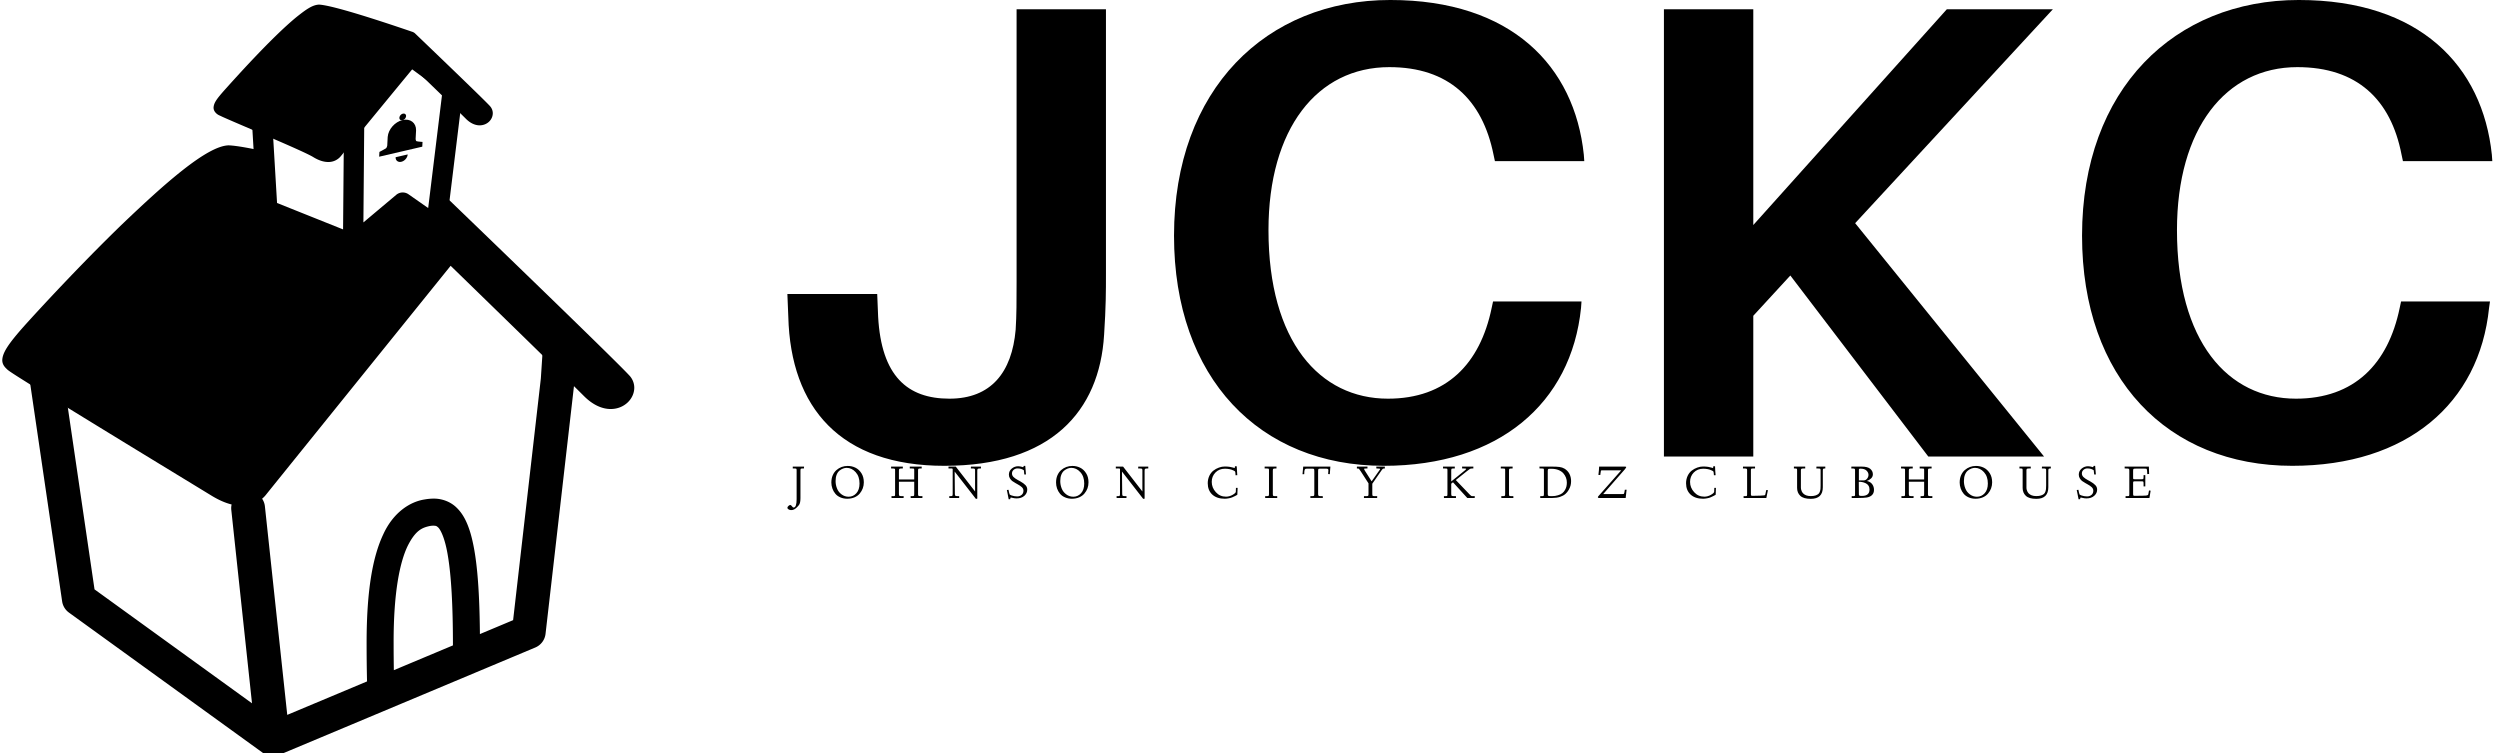 <svg data-v-423bf9ae="" xmlns="http://www.w3.org/2000/svg" viewBox="0 0 322 97" class="iconLeftSlogan"><!----><!----><!----><g data-v-423bf9ae="" id="4eb705ef-3bc3-4e84-ae0c-f512160a5ccd" fill="black" transform="matrix(5.964,0,0,5.964,97.18,-22.187)"><path d="M7.59 3.92L5.66 3.92L5.66 9.81C5.66 10.21 5.66 10.53 5.64 10.84C5.56 11.76 5.11 12.33 4.21 12.33C3.30 12.33 2.74 11.84 2.67 10.56L2.65 10.07L0.71 10.07L0.73 10.56C0.78 12.53 1.86 13.78 4.10 13.78C6.40 13.78 7.45 12.61 7.55 10.95C7.59 10.33 7.59 10.02 7.59 9.62ZM13.73 3.72C11.06 3.72 9.06 5.64 9.06 8.81C9.06 11.89 10.91 13.78 13.59 13.78C16.07 13.78 17.64 12.43 17.85 10.37L17.86 10.23L15.95 10.23L15.92 10.37C15.67 11.58 14.94 12.33 13.68 12.33C12.21 12.33 11.10 11.10 11.10 8.69C11.10 6.50 12.15 5.17 13.71 5.17C14.99 5.17 15.72 5.87 15.96 7.06L15.99 7.20L17.92 7.20L17.91 7.06C17.71 5.15 16.35 3.72 13.73 3.72ZM23.77 8.54L28.04 3.92L25.75 3.92L21.57 8.58L21.57 3.92L19.64 3.92L19.64 13.58L21.57 13.58L21.57 10.54L22.37 9.67L25.35 13.58L27.85 13.58ZM33.35 3.72C30.67 3.72 28.67 5.64 28.67 8.81C28.67 11.89 30.52 13.78 33.21 13.78C35.69 13.78 37.25 12.43 37.46 10.37L37.48 10.23L35.56 10.23L35.53 10.37C35.28 11.58 34.55 12.33 33.29 12.33C31.82 12.33 30.72 11.10 30.72 8.69C30.72 6.50 31.77 5.17 33.32 5.17C34.61 5.17 35.34 5.87 35.57 7.06L35.60 7.20L37.53 7.20L37.52 7.06C37.32 5.15 35.97 3.72 33.35 3.72Z"></path></g><!----><g data-v-423bf9ae="" id="8a757dc7-e1bf-4a90-bf0d-ac584e702fe0" transform="matrix(1.037,0,0,1.037,0.293,0.594)" stroke="none" fill="black"><path d="M29.772 62.251c-1.037 0-2.286-.347-3.771-1.254-2.594-1.586-15.195-9.244-21.579-13.22C2.266 46.428.915 45.59.634 45.332.446 45.14 0 44.799 0 44.157c.033-.89.675-1.939 2.732-4.25 1.727-1.92 6.853-7.493 12.124-12.597 5.333-5.099 10.543-9.736 13.233-9.829l.089.002c.925.043 2.478.325 4.43.748a.45.45 0 0 1 .355.413l.388 6.558 10.137 4.054 5.963-5.006a.446.446 0 0 1 .547-.025l3.54 2.476.292-2.377a.458.458 0 0 1 .198-.32.46.46 0 0 1 .374-.058l.989.285.188.107c.011.011 20.551 19.78 22.324 21.747l-.334.302-.335.299c-.832-.925-6.427-6.376-11.778-11.56a5767.11 5767.11 0 0 0-10.421-10.062l-.375-.106-.318 2.597a.447.447 0 0 1-.265.355.446.446 0 0 1-.439-.042l-3.873-2.708-5.904 4.959a.453.453 0 0 1-.457.072l-10.65-4.261a.456.456 0 0 1-.283-.393l-.384-6.499c-1.773-.379-3.196-.625-3.955-.658h-.041c-1.84-.093-7.421 4.495-12.607 9.577C10.238 33.034 5.118 38.6 3.404 40.506 1.359 42.751.87 43.827.903 44.155c0 .192.087.258.37.539.008.029 1.528 1.019 3.626 2.317a1417.18 1417.18 0 0 0 7.851 4.839c5.816 3.563 11.992 7.32 13.722 8.378 1.384.845 2.473 1.123 3.303 1.123 1.167-.004 1.875-.547 2.264-1.021.771-.967 23.265-28.84 23.265-28.84a.453.453 0 0 1 .324-.167.448.448 0 0 1 .341.126c0 .002 13.455 13.072 16.921 16.541 1.004 1.002 1.936 1.339 2.684 1.341 1.218-.002 2.021-.917 2.023-1.741a1.336 1.336 0 0 0-.359-.907l.335-.299.334-.302c.399.444.593.983.591 1.508-.008 1.385-1.249 2.637-2.924 2.639-1.031.002-2.193-.475-3.319-1.603-3.127-3.122-14.419-14.101-16.565-16.186-2.705 3.355-22.239 27.562-22.952 28.457-.513.641-1.492 1.354-2.953 1.354h-.013z"></path><path d="M60.19 12.957c-.268-.297-1.478-1.482-2.937-2.896a1.255 1.255 0 0 0-.498-.844L55.172 8.05c-2.215-2.134-4.317-4.146-4.317-4.146S41.327.607 39.352.522C37.378.437 29.48 9.315 27.934 11.03c-1.546 1.716-1.202 1.889-.944 2.147.106.106 1.883.866 4.043 1.789l.631 10.62c.029.487.333.911.788 1.094l10.653 4.26c.01.004.02.002.029.006.142.052.288.085.435.085h.003c.137 0 .27-.027.397-.07.04-.013.074-.036.113-.053.086-.039.168-.082.243-.139.018-.013.039-.018.056-.032l5.431-4.561 3.363 2.353a1.258 1.258 0 0 0 1.969-.879l1.813-14.82c.404.395.755.741 1.001.987 1.545 1.545 3.008 0 2.232-.86zm-26.57 3.119c2.367 1.02 4.615 2.013 5.279 2.42 1.545.946 2.403.428 2.747 0 .055-.069.338-.415.771-.942l-.089 10.366-8.2-3.281-.508-8.563zm19.279 9.191l-2.438-1.706a1.254 1.254 0 0 0-1.532.068l-4.076 3.424.107-12.595 5.533-6.727 4.175 3.075-1.769 14.461z"></path><path d="M40.478 19.548c-.538 0-1.154-.181-1.851-.608-1.241-.769-9.198-4.054-11.332-5.025-.342-.173-.433-.173-.674-.371-.049-.054-.379-.301-.379-.75.037-.596.379-1.059 1.304-2.114 1.158-1.282 5.843-6.554 9.029-9.161C37.67.655 38.482.043 39.321 0h.01c.017 0 .047-.001.092.005 2.293.163 11.555 3.401 11.6 3.406l.189.115c.013.012 8.543 8.172 9.363 9.081.232.256.35.581.348.891-.01.82-.719 1.494-1.628 1.498-.561 0-1.162-.264-1.706-.81-1.28-1.282-5.237-5.1-6.52-6.337a6327.444 6327.444 0 0 0-9.019 10.974 1.98 1.98 0 0 1-1.562.726l-.01-.001zm-13.096-6.745c.08.039.198.097.346.163.299.138.719.321 1.22.54 1.006.435 2.341 1.003 3.718 1.593 2.768 1.187 5.643 2.43 6.504 2.954.579.354 1.008.456 1.307.456.412-.004.633-.186.761-.336.352-.443 9.383-11.418 9.385-11.422a.528.528 0 0 1 .373-.188.52.52 0 0 1 .392.145c.002.002 5.384 5.186 6.939 6.741.402.402.736.505.969.505.382 0 .585-.291.585-.455a.28.28 0 0 0-.078-.194c-.682-.76-8.35-8.105-9.228-8.945-.491-.169-2.595-.889-4.89-1.618-2.602-.833-5.537-1.676-6.356-1.698l-.013-.001c-.005 0-.014 0-.033-.003-.24.016-1.114.494-2.048 1.289-1.019.831-2.226 1.976-3.419 3.176-2.391 2.401-4.726 5.021-5.497 5.876-.447.495-.723.851-.876 1.09a1.538 1.538 0 0 0-.149.278.447.447 0 0 1 .023.022l.065.032zm23.283-5.346l.362-.375-.362.375zM77.569 46.385c-1.731-1.922-22.301-21.723-22.301-21.723l-.99-.283-.381 3.114-.003.003-4.153-2.904-6.169 5.181-10.652-4.261-.406-6.841c-1.939-.422-3.495-.701-4.354-.738-4.424-.192-21.633 18.429-25.092 22.275C-.393 44.052.377 44.437.952 45.015c.116.116 1.075.734 2.546 1.657-.026.193-.036.39-.006.592v-.002l3.942 26.856c.083.562.385 1.061.846 1.396l24.097 17.432c.014.01.031.013.045.022.159.109.331.197.516.26.026.009.051.015.077.022a1.932 1.932 0 0 0 .817.081c.031-.003.059-.014.089-.019.074-.011.146-.027.22-.047.063-.017.126-.034.187-.057.03-.012.062-.016.092-.028l31.783-13.33a2.103 2.103 0 0 0 1.273-1.695l3.589-31.272.005-.059c.601.592 1.115 1.102 1.5 1.487 3.46 3.458 6.73 0 4.999-1.926zM11.458 72.631L8.062 49.502c6.689 4.123 15.986 9.774 18.174 11.112.902.551 1.697.876 2.396 1.044a2.091 2.091 0 0 0-.188 1.097l2.574 24.027-19.56-14.151zm37.149 6.564c-.006-6.268.787-9.961 1.737-11.941.987-1.976 1.82-2.283 2.713-2.485a2.71 2.71 0 0 1 .5-.052c.334.021.359.033.547.188.285.225.889 1.291 1.258 3.66.388 2.348.612 5.903.612 11.023l-7.34 3.078a217.376 217.376 0 0 1-.027-3.471zm18.285-32.751l-3.444 30.009-4.124 1.729c-.054-6.141-.427-9.969-1.166-12.517-.406-1.367-.929-2.423-1.749-3.204-.814-.793-1.93-1.121-2.851-1.103-.37 0-.735.039-1.095.103-1.816.275-3.902 1.607-5.152 4.353-1.287 2.739-2.052 6.844-2.06 13.38 0 1.806.019 3.421.054 4.868l-9.91 4.156-2.776-25.908a2.081 2.081 0 0 0-.637-1.282c.159-.136.297-.276.407-.414.742-.93 21.796-27.022 23.188-28.747l3.978 3.702a4965.34 4965.34 0 0 1 7.566 7.379l-.229 3.496z"></path><g><path d="M49.323 14.046c-.01.227.167.366.395.314a.59.59 0 0 0 .436-.503c.011-.227-.164-.366-.395-.312a.59.59 0 0 0-.436.501zM48.858 18.956c-.022.406.297.659.709.564.413-.098.765-.504.785-.911l-1.494.347z"></path><path d="M52.166 17.646c0-.004.016-.256.031-.591 0-.008-.514-.026-.751-.091-.072-.021-.107-.231-.107-.262l.057-1.087c.021-.929-.719-1.5-1.677-1.278-.956.222-1.773 1.154-1.848 2.096-.002.009-.024.485-.057 1.086-.002.032-.07.271-.157.332-.266.177-.802.431-.814.447-.017.335-.029.587-.031.593l5.354-1.245z"></path></g></g><!----><g data-v-423bf9ae="" id="1fd780a7-a267-4292-af3a-ec94c8e915aa" fill="black" transform="matrix(0.433,0,0,0.433,101.878,58.765)"><path d="M-1.07 15.35L-1.07 15.35L-1.07 15.35Q-1.07 15.07-0.75 14.78L-0.75 14.78L-0.75 14.78Q-0.43 14.49-0.20 14.49L-0.20 14.49L-0.20 14.49Q0.01 14.49 0.29 14.88L0.29 14.88L0.29 14.88Q0.56 15.25 0.77 15.26L0.77 15.26L0.77 15.26Q1.68 15.26 1.68 12.75L1.68 12.75L1.68 4.14L1.68 4.14Q1.68 3.81 1.58 3.72L1.58 3.72L1.58 3.72Q1.48 3.64 1.05 3.64L1.05 3.64L0.53 3.64L0.53 3.08L3.89 3.08L3.86 3.64L3.42 3.64L3.42 3.64Q3.03 3.64 2.93 3.73L2.93 3.73L2.93 3.73Q2.82 3.84 2.82 4.28L2.82 4.28L2.82 12.44L2.82 12.44Q2.82 13.80 2.45 14.39L2.45 14.39L2.45 14.39Q2.28 14.67 1.79 15.16L1.79 15.16L1.79 15.16Q1.33 15.62 0.96 15.80L0.96 15.80L0.96 15.80Q0.53 16.03 0.03 16.02L0.03 16.02L0.03 16.02Q-0.36 16.02-0.72 15.80L-0.72 15.80L-0.72 15.80Q-1.07 15.59-1.07 15.35ZM12.01 7.83L12.01 7.83L12.01 7.83Q12.01 6.62 12.41 5.68L12.41 5.68L12.41 5.68Q12.83 4.72 13.52 4.12L13.52 4.12L13.52 4.12Q14.21 3.51 15.07 3.19L15.07 3.19L15.07 3.19Q15.91 2.88 16.86 2.88L16.86 2.88L16.86 2.88Q18.12 2.88 19.17 3.40L19.17 3.40L19.17 3.40Q20.25 3.93 20.97 5.07L20.97 5.07L20.97 5.07Q21.66 6.17 21.67 7.75L21.67 7.75L21.67 7.75Q21.67 8.70 21.36 9.54L21.36 9.54L21.36 9.54Q21.05 10.38 20.45 11.10L20.45 11.10L20.45 11.10Q19.84 11.81 18.91 12.22L18.91 12.22L18.91 12.22Q17.94 12.63 16.75 12.64L16.75 12.64L16.75 12.64Q15.62 12.64 14.68 12.23L14.68 12.23L14.68 12.23Q13.75 11.83 13.19 11.14L13.19 11.14L13.19 11.14Q12.61 10.45 12.32 9.60L12.32 9.60L12.32 9.60Q12.01 8.72 12.01 7.83ZM13.27 7.38L13.27 7.38L13.27 7.38Q13.27 8.52 13.70 9.60L13.70 9.60L13.70 9.60Q14.10 10.64 15.03 11.33L15.03 11.33L15.03 11.33Q15.94 12.03 17.13 12.04L17.13 12.04L17.13 12.04Q18.50 12.04 19.44 11.01L19.44 11.01L19.44 11.01Q20.39 9.97 20.39 8.10L20.39 8.10L20.39 8.10Q20.39 5.99 19.23 4.72L19.23 4.72L19.23 4.72Q18.08 3.46 16.57 3.45L16.57 3.45L16.57 3.45Q16.05 3.45 15.51 3.65L15.51 3.65L15.51 3.65Q14.96 3.85 14.46 4.25L14.46 4.25L14.46 4.25Q13.91 4.68 13.59 5.48L13.59 5.48L13.59 5.48Q13.27 6.27 13.27 7.38ZM30.15 3.64L29.78 3.64L29.78 3.08L33.27 3.08L33.27 3.64L32.91 3.64L32.91 3.64Q32.40 3.64 32.25 3.75L32.25 3.75L32.25 3.75Q32.12 3.84 32.11 4.25L32.11 4.25L32.11 6.91L36.66 6.91L36.66 4.14L36.66 4.14Q36.66 3.77 36.57 3.71L36.57 3.71L36.57 3.71Q36.46 3.64 35.93 3.64L35.93 3.64L35.34 3.64L35.33 3.08L38.88 3.08L38.88 3.64L38.49 3.64L38.49 3.64Q38.01 3.64 37.91 3.74L37.91 3.74L37.91 3.74Q37.80 3.83 37.80 4.22L37.80 4.22L37.80 11.29L37.80 11.29Q37.80 11.67 37.93 11.77L37.93 11.77L37.93 11.77Q38.09 11.87 38.64 11.87L38.64 11.87L39.11 11.87L39.09 12.41L35.61 12.41L35.59 11.87L36.00 11.87L36.00 11.87Q36.47 11.87 36.57 11.77L36.57 11.77L36.57 11.77Q36.66 11.67 36.66 11.25L36.66 11.25L36.66 7.58L32.11 7.58L32.11 11.25L32.11 11.25Q32.11 11.67 32.26 11.77L32.26 11.77L32.26 11.77Q32.42 11.87 33.12 11.87L33.12 11.87L33.52 11.87L33.50 12.41L29.91 12.41L29.90 11.87L30.26 11.87L30.26 11.87Q30.81 11.87 30.88 11.80L30.88 11.80L30.88 11.80Q30.97 11.70 30.97 11.25L30.97 11.25L30.97 4.09L30.97 4.09Q30.97 3.76 30.84 3.71L30.84 3.71L30.84 3.71Q30.67 3.64 30.15 3.64L30.15 3.64ZM46.86 3.64L46.85 3.08L49.02 3.08L54.76 10.48L54.76 4.14L54.76 4.14Q54.76 3.81 54.60 3.72L54.60 3.72L54.60 3.72Q54.45 3.64 53.99 3.64L53.99 3.64L53.50 3.64L53.53 3.08L56.51 3.08L56.51 3.64L56.18 3.64L56.18 3.64Q55.72 3.64 55.57 3.75L55.57 3.75L55.57 3.75Q55.42 3.86 55.42 4.25L55.42 4.25L55.42 12.32L55.42 12.47L55.42 12.47Q55.42 12.52 55.41 12.57L55.41 12.57L55.41 12.57Q55.39 12.61 55.36 12.64L55.36 12.64L55.36 12.64Q55.34 12.65 55.29 12.65L55.29 12.65L55.10 12.65L55.04 12.65L55.01 12.65L54.98 12.64L54.98 12.64Q54.95 12.64 54.94 12.63L54.94 12.63L54.94 12.63Q54.93 12.61 54.93 12.60L54.93 12.60L54.93 12.60Q54.93 12.58 54.91 12.57L54.91 12.57L54.91 12.57Q54.89 12.54 54.86 12.50L54.86 12.50L54.86 12.50Q54.84 12.48 54.82 12.45L54.82 12.45L54.82 12.45Q54.80 12.41 54.79 12.40L54.79 12.40L48.69 4.56L48.75 11.22L48.75 11.22Q48.75 11.67 48.92 11.77L48.92 11.77L48.92 11.77Q49.08 11.87 49.79 11.87L49.79 11.87L50.03 11.87L50.03 12.41L47.09 12.41L47.09 11.87L47.51 11.87L47.51 11.87Q47.89 11.87 48.00 11.76L48.00 11.76L48.00 11.76Q48.09 11.66 48.10 11.25L48.10 11.25L48.10 3.80L47.95 3.64L46.86 3.64ZM64.22 10.04L64.22 10.04L64.71 9.98L64.89 10.85L64.89 10.85Q65.00 11.33 65.07 11.41L65.07 11.41L65.07 11.41Q65.14 11.49 65.55 11.64L65.55 11.64L65.55 11.64Q66.39 11.95 67.29 11.95L67.29 11.95L67.29 11.95Q68.07 11.95 68.61 11.49L68.61 11.49L68.61 11.49Q69.15 11.04 69.15 10.26L69.15 10.26L69.15 10.26Q69.15 9.65 68.69 9.21L68.69 9.21L68.69 9.21Q68.21 8.76 67.35 8.30L67.35 8.30L66.78 7.98L66.78 7.98Q66.04 7.55 65.80 7.36L65.80 7.36L65.80 7.36Q65.44 7.08 65.13 6.59L65.13 6.59L65.13 6.59Q64.82 6.10 64.82 5.46L64.82 5.46L64.82 5.46Q64.82 4.39 65.66 3.68L65.66 3.68L65.66 3.68Q66.50 2.97 67.61 2.97L67.61 2.97L67.61 2.97Q67.89 2.97 68.24 3.04L68.24 3.04L68.24 3.04Q68.43 3.08 68.77 3.17L68.77 3.17L69.01 3.25L69.01 3.25Q69.10 3.25 69.15 3.16L69.15 3.16L69.15 3.16Q69.20 3.05 69.20 2.98L69.20 2.98L69.21 2.88L69.69 2.85L69.90 5.41L69.40 5.43L69.28 4.18L69.28 4.18Q68.53 3.62 67.37 3.62L67.37 3.62L67.37 3.62Q66.73 3.62 66.22 4.05L66.22 4.05L66.22 4.05Q65.74 4.47 65.74 5.12L65.74 5.12L65.74 5.12Q65.74 5.72 66.19 6.17L66.19 6.17L66.19 6.17Q66.62 6.60 67.49 7.08L67.49 7.08L68.26 7.50L68.26 7.50Q69.21 8.03 69.75 8.59L69.75 8.59L69.75 8.59Q70.28 9.15 70.28 9.92L70.28 9.92L70.28 9.92Q70.28 10.99 69.43 11.76L69.43 11.76L69.43 11.76Q68.56 12.54 67.10 12.54L67.10 12.54L67.10 12.54Q66.54 12.54 66.04 12.41L66.04 12.41L66.04 12.41Q65.54 12.29 65.48 12.29L65.48 12.29L65.48 12.29Q65.23 12.29 65.23 12.58L65.23 12.58L65.24 12.76L64.76 12.80L64.76 12.80Q64.70 12.41 64.22 10.04ZM78.85 7.83L78.85 7.83L78.85 7.83Q78.85 6.62 79.25 5.68L79.25 5.68L79.25 5.68Q79.67 4.72 80.36 4.12L80.36 4.12L80.36 4.12Q81.05 3.51 81.91 3.19L81.91 3.19L81.91 3.19Q82.75 2.88 83.70 2.88L83.70 2.88L83.70 2.88Q84.96 2.88 86.01 3.40L86.01 3.40L86.01 3.40Q87.09 3.93 87.80 5.07L87.80 5.07L87.80 5.07Q88.50 6.17 88.50 7.75L88.50 7.75L88.50 7.75Q88.50 8.70 88.20 9.54L88.20 9.54L88.20 9.54Q87.89 10.38 87.28 11.10L87.28 11.10L87.28 11.10Q86.68 11.81 85.74 12.22L85.74 12.22L85.74 12.22Q84.78 12.63 83.59 12.64L83.59 12.64L83.59 12.64Q82.46 12.64 81.52 12.23L81.52 12.23L81.52 12.23Q80.58 11.83 80.02 11.14L80.02 11.14L80.02 11.14Q79.45 10.45 79.15 9.60L79.15 9.60L79.15 9.60Q78.85 8.72 78.85 7.83ZM80.10 7.38L80.10 7.38L80.10 7.38Q80.10 8.52 80.53 9.60L80.53 9.60L80.53 9.60Q80.94 10.64 81.87 11.33L81.87 11.33L81.87 11.33Q82.78 12.03 83.97 12.04L83.97 12.04L83.97 12.04Q85.34 12.04 86.28 11.01L86.28 11.01L86.28 11.01Q87.23 9.97 87.23 8.10L87.23 8.10L87.23 8.10Q87.23 5.99 86.06 4.72L86.06 4.72L86.06 4.72Q84.92 3.46 83.41 3.45L83.41 3.45L83.41 3.45Q82.89 3.45 82.34 3.65L82.34 3.65L82.34 3.65Q81.80 3.85 81.29 4.25L81.29 4.25L81.29 4.25Q80.75 4.68 80.42 5.48L80.42 5.48L80.42 5.48Q80.10 6.27 80.10 7.38ZM96.63 3.64L96.62 3.08L98.79 3.08L104.53 10.48L104.53 4.14L104.53 4.14Q104.53 3.81 104.37 3.72L104.37 3.72L104.37 3.72Q104.22 3.64 103.76 3.64L103.76 3.64L103.27 3.64L103.30 3.08L106.28 3.08L106.28 3.64L105.96 3.64L105.96 3.64Q105.49 3.64 105.34 3.75L105.34 3.75L105.34 3.75Q105.19 3.86 105.19 4.25L105.19 4.25L105.19 12.32L105.19 12.47L105.19 12.47Q105.19 12.52 105.18 12.57L105.18 12.57L105.18 12.57Q105.16 12.61 105.13 12.64L105.13 12.64L105.13 12.64Q105.12 12.65 105.06 12.65L105.06 12.65L104.87 12.65L104.81 12.65L104.78 12.65L104.75 12.64L104.75 12.64Q104.73 12.64 104.71 12.63L104.71 12.63L104.71 12.63Q104.70 12.61 104.70 12.60L104.70 12.60L104.70 12.60Q104.70 12.58 104.69 12.57L104.69 12.57L104.69 12.57Q104.66 12.54 104.63 12.50L104.63 12.50L104.63 12.50Q104.62 12.48 104.60 12.45L104.60 12.45L104.60 12.45Q104.58 12.41 104.56 12.40L104.56 12.40L98.46 4.56L98.53 11.22L98.53 11.22Q98.53 11.67 98.69 11.77L98.69 11.77L98.69 11.77Q98.85 11.87 99.56 11.87L99.56 11.87L99.80 11.87L99.80 12.41L96.86 12.41L96.86 11.87L97.28 11.87L97.28 11.87Q97.66 11.87 97.77 11.76L97.77 11.76L97.77 11.76Q97.86 11.66 97.87 11.25L97.87 11.25L97.87 3.80L97.73 3.64L96.63 3.64ZM123.97 8.02L123.97 8.02L123.97 8.02Q123.97 6.86 124.44 5.83L124.44 5.83L124.44 5.83Q124.91 4.85 125.66 4.27L125.66 4.27L125.66 4.27Q126.40 3.69 127.30 3.37L127.30 3.37L127.30 3.37Q128.19 3.05 129.04 3.05L129.04 3.05L129.04 3.05Q129.90 3.05 130.57 3.16L130.57 3.16L130.57 3.16Q131.20 3.26 131.50 3.37L131.50 3.37L131.50 3.37Q131.80 3.48 131.84 3.48L131.84 3.48L131.84 3.48Q132.01 3.48 132.03 3.41L132.03 3.41L132.03 3.41Q132.06 3.33 132.06 3.09L132.06 3.09L132.06 2.97L132.59 2.97L132.59 2.97Q132.63 4.30 132.76 5.64L132.76 5.64L132.25 5.65L132.25 5.65Q132.23 5.40 132.21 5.26L132.21 5.26L132.21 5.26Q132.21 5.20 132.21 5.13L132.21 5.13L132.21 5.13Q132.20 5.07 132.19 5.02L132.19 5.02L132.19 5.02Q132.19 4.98 132.19 4.95L132.19 4.95L132.19 4.95Q132.16 4.84 132.16 4.74L132.16 4.74L132.16 4.74Q132.16 4.68 132.12 4.59L132.12 4.59L132.12 4.59Q132.12 4.57 132.09 4.55L132.09 4.55L132.09 4.55Q132.06 4.52 132.06 4.50L132.06 4.50L132.06 4.50Q132.03 4.44 131.96 4.41L131.96 4.41L131.96 4.41Q131.92 4.38 131.89 4.37L131.89 4.37L131.89 4.37Q131.87 4.36 131.84 4.35L131.84 4.35L131.84 4.35Q131.82 4.35 131.80 4.33L131.80 4.33L131.80 4.33Q131.78 4.31 131.74 4.29L131.74 4.29L131.74 4.29Q131.69 4.27 131.65 4.25L131.65 4.25L131.65 4.25Q131.43 4.16 131.40 4.14L131.40 4.14L131.40 4.14Q131.05 3.96 130.41 3.83L130.41 3.83L130.41 3.83Q129.74 3.71 129.08 3.71L129.08 3.71L129.08 3.71Q127.35 3.71 126.26 4.84L126.26 4.84L126.26 4.84Q125.15 5.99 125.16 7.62L125.16 7.62L125.16 7.62Q125.16 9.35 126.38 10.69L126.38 10.69L126.38 10.69Q127.58 12.02 129.40 12.02L129.40 12.02L129.40 12.02Q130.40 12.02 131.35 11.49L131.35 11.49L131.35 11.49Q132.30 10.94 132.32 10.58L132.32 10.58L132.36 9.41L132.86 9.41L132.77 11.45L132.77 11.45Q132.71 11.49 132.58 11.57L132.58 11.57L132.58 11.57Q132.52 11.60 132.06 11.85L132.06 11.85L132.06 11.85Q131.68 12.05 131.24 12.23L131.24 12.23L131.24 12.23Q130.87 12.39 130.22 12.51L130.22 12.51L130.22 12.51Q129.62 12.63 129.05 12.64L129.05 12.64L129.05 12.64Q126.67 12.64 125.31 11.39L125.31 11.39L125.31 11.39Q123.97 10.14 123.97 8.02ZM141.48 3.64L140.89 3.64L140.90 3.08L144.42 3.08L144.42 3.64L144.18 3.64L144.18 3.64Q143.64 3.64 143.47 3.73L143.47 3.73L143.47 3.73Q143.33 3.81 143.33 4.28L143.33 4.28L143.33 11.22L143.33 11.22Q143.33 11.68 143.44 11.77L143.44 11.77L143.44 11.77Q143.55 11.87 144.08 11.87L144.08 11.87L144.63 11.87L144.64 12.41L141.06 12.41L141.05 11.87L141.41 11.87L141.41 11.87Q141.97 11.87 142.08 11.77L142.08 11.77L142.08 11.77Q142.19 11.67 142.19 11.25L142.19 11.25L142.19 4.14L142.19 4.14Q142.19 3.77 142.09 3.71L142.09 3.71L142.09 3.71Q141.98 3.64 141.48 3.64L141.48 3.64ZM152.66 5.35L152.16 5.33L152.16 5.33Q152.28 4.17 152.37 3.08L152.37 3.08L160.45 3.08L160.45 3.08Q160.36 4.13 160.34 4.53L160.34 4.53L160.34 4.53Q160.30 5.26 160.28 5.32L160.28 5.32L159.78 5.30L159.78 5.30Q159.86 4.34 159.86 4.16L159.86 4.16L159.86 4.16Q159.86 3.88 159.71 3.79L159.71 3.79L159.71 3.79Q159.54 3.69 159.14 3.69L159.14 3.69L157.53 3.69L157.53 3.69Q157.03 3.69 156.91 3.79L156.91 3.79L156.91 3.79Q156.81 3.87 156.80 4.36L156.80 4.36L156.80 11.22L156.80 11.22Q156.80 11.66 156.95 11.76L156.95 11.76L156.95 11.76Q157.10 11.87 157.62 11.87L157.62 11.87L158.18 11.87L158.19 12.41L154.50 12.40L154.50 11.87L154.72 11.87L154.72 11.87Q155.39 11.87 155.53 11.79L155.53 11.79L155.53 11.79Q155.67 11.70 155.67 11.28L155.67 11.28L155.67 4.48L155.67 4.48Q155.67 3.92 155.58 3.80L155.58 3.80L155.58 3.80Q155.48 3.69 155.05 3.69L155.05 3.69L153.58 3.69L153.58 3.69Q153.40 3.69 153.33 3.71L153.33 3.71L153.33 3.71Q153.26 3.72 153.15 3.72L153.15 3.72L153.15 3.72Q153.13 3.72 153.01 3.79L153.01 3.79L153.01 3.79Q152.93 3.84 152.90 3.86L152.90 3.86L152.90 3.86Q152.87 3.88 152.83 3.99L152.83 3.99L152.83 3.99Q152.80 4.05 152.78 4.14L152.78 4.14L152.78 4.14Q152.75 4.21 152.73 4.36L152.73 4.36L152.73 4.36Q152.70 4.59 152.70 4.61L152.70 4.61L152.70 4.61Q152.70 4.80 152.69 4.95L152.69 4.95L152.69 4.95Q152.69 5.02 152.68 5.15L152.68 5.15L152.68 5.15Q152.67 5.29 152.66 5.35L152.66 5.35ZM168.33 3.64L168.33 3.64L168.34 3.08L171.48 3.08L171.48 3.64L171.20 3.64L171.20 3.64Q170.75 3.64 170.64 3.66L170.64 3.66L170.64 3.66Q170.47 3.71 170.47 3.82L170.47 3.82L170.47 3.82Q170.47 3.89 170.72 4.31L170.72 4.31L172.72 7.46L175.17 3.99L175.17 3.99Q175.25 3.83 175.26 3.82L175.26 3.82L175.26 3.82Q175.26 3.64 174.34 3.64L174.34 3.64L174.13 3.64L174.11 3.08L176.65 3.08L176.65 3.64L176.59 3.64L176.59 3.64Q176.24 3.64 176.09 3.72L176.09 3.72L176.09 3.72Q175.94 3.80 175.65 4.22L175.65 4.22L172.92 8.17L172.92 11.22L172.92 11.22Q172.92 11.66 173.03 11.77L173.03 11.77L173.03 11.77Q173.13 11.87 173.74 11.87L173.74 11.87L174.38 11.87L174.36 12.41L170.43 12.41L170.44 11.87L171.00 11.87L171.00 11.87Q171.53 11.87 171.66 11.79L171.66 11.79L171.66 11.79Q171.79 11.70 171.79 11.25L171.79 11.25L171.79 8.06L169.49 4.49L169.49 4.49Q169.07 3.84 168.94 3.73L168.94 3.73L168.94 3.73Q168.83 3.64 168.33 3.64ZM194.55 3.64L193.96 3.64L193.96 3.08L197.46 3.08L197.46 3.64L197.02 3.64L197.02 3.64Q196.62 3.64 196.51 3.73L196.51 3.73L196.51 3.73Q196.40 3.84 196.40 4.28L196.40 4.28L196.40 7.50L200.49 4.18L200.49 4.18Q200.84 3.89 200.84 3.77L200.84 3.77L200.84 3.77Q200.84 3.64 200.20 3.64L200.20 3.64L199.65 3.64L199.62 3.08L202.98 3.08L202.98 3.64L202.62 3.64L202.62 3.64Q202.19 3.64 201.97 3.76L201.97 3.76L201.97 3.76Q201.80 3.86 200.92 4.55L200.92 4.55L197.76 7.08L201.99 11.49L201.99 11.49Q202.35 11.87 202.59 11.87L202.59 11.87L203.40 11.87L203.38 12.41L201.17 12.41L196.92 7.74L196.40 8.16L196.40 11.22L196.40 11.22Q196.40 11.70 196.57 11.79L196.57 11.79L196.57 11.79Q196.74 11.87 197.50 11.87L197.50 11.87L197.81 11.87L197.81 12.41L194.23 12.41L194.22 11.87L194.59 11.87L194.59 11.87Q195.10 11.87 195.18 11.79L195.18 11.79L195.18 11.79Q195.27 11.70 195.27 11.25L195.27 11.25L195.27 4.14L195.27 4.14Q195.27 3.77 195.17 3.71L195.17 3.71L195.17 3.71Q195.06 3.64 194.55 3.64L194.55 3.64ZM211.72 3.64L211.13 3.64L211.15 3.08L214.66 3.08L214.66 3.64L214.43 3.64L214.43 3.64Q213.88 3.64 213.71 3.73L213.71 3.73L213.71 3.73Q213.58 3.81 213.58 4.28L213.58 4.28L213.58 11.22L213.58 11.22Q213.58 11.68 213.68 11.77L213.68 11.77L213.68 11.77Q213.79 11.87 214.33 11.87L214.33 11.87L214.87 11.87L214.89 12.41L211.31 12.41L211.29 11.87L211.65 11.87L211.65 11.87Q212.21 11.87 212.33 11.77L212.33 11.77L212.33 11.77Q212.44 11.67 212.44 11.25L212.44 11.25L212.44 4.14L212.44 4.14Q212.44 3.77 212.34 3.71L212.34 3.71L212.34 3.71Q212.23 3.64 211.72 3.64L211.72 3.64ZM222.67 3.64L222.63 3.08L226.41 3.08L226.41 3.08Q227.73 3.08 228.59 3.19L228.59 3.19L228.59 3.19Q229.41 3.29 230.10 3.69L230.10 3.69L230.10 3.69Q231.05 4.27 231.56 5.24L231.56 5.24L231.56 5.24Q232.05 6.21 232.05 7.39L232.05 7.39L232.05 7.39Q232.05 8.05 231.91 8.65L231.91 8.65L231.91 8.65Q231.75 9.29 231.36 9.98L231.36 9.98L231.36 9.98Q230.93 10.73 230.37 11.21L230.37 11.21L230.37 11.21Q229.74 11.76 228.77 12.08L228.77 12.08L228.77 12.08Q227.77 12.41 226.50 12.41L226.50 12.41L222.88 12.41L222.87 11.87L223.24 11.87L223.24 11.87Q223.76 11.87 223.86 11.79L223.86 11.79L223.86 11.79Q223.97 11.70 223.97 11.25L223.97 11.25L223.97 4.14L223.97 4.14Q223.97 3.77 223.88 3.71L223.88 3.71L223.88 3.71Q223.77 3.64 223.25 3.64L223.25 3.64L222.67 3.64ZM225.11 4.39L225.11 11.22L225.11 11.22Q225.11 11.67 225.27 11.77L225.27 11.77L225.27 11.77Q225.43 11.87 226.30 11.87L226.30 11.87L226.30 11.87Q227.35 11.87 228.14 11.61L228.14 11.61L228.14 11.61Q229.00 11.35 229.43 10.99L229.43 10.99L229.43 10.99Q229.93 10.58 230.23 10.05L230.23 10.05L230.23 10.05Q230.54 9.52 230.67 8.96L230.67 8.96L230.67 8.96Q230.79 8.41 230.79 7.82L230.79 7.82L230.79 7.82Q230.79 7.03 230.52 6.34L230.52 6.34L230.52 6.34Q230.25 5.65 229.73 5.05L229.73 5.05L229.73 5.05Q229.20 4.46 228.29 4.09L228.29 4.09L228.29 4.09Q227.36 3.73 226.20 3.73L226.20 3.73L225.68 3.73L225.68 3.73Q225.32 3.73 225.22 3.85L225.22 3.85L225.22 3.85Q225.11 3.99 225.11 4.39L225.11 4.39ZM240.02 12.13L240.02 12.13L240.02 12.13Q240.02 12.08 240.11 11.95L240.11 11.95L240.11 11.95Q240.17 11.87 240.41 11.60L240.41 11.60L240.41 11.60Q240.52 11.48 240.58 11.41L240.58 11.41L240.58 11.41Q240.65 11.33 240.69 11.29L240.69 11.29L246.97 4.18L241.26 4.18L241.26 4.18Q240.99 4.18 240.92 4.31L240.92 4.31L240.92 4.31Q240.86 4.43 240.80 5.09L240.80 5.09L240.80 5.09Q240.80 5.11 240.79 5.13L240.79 5.13L240.79 5.13Q240.78 5.16 240.78 5.21L240.78 5.21L240.78 5.21Q240.77 5.26 240.77 5.30L240.77 5.30L240.77 5.30Q240.74 5.53 240.74 5.58L240.74 5.58L240.18 5.55L240.18 5.55Q240.37 4.02 240.39 3.08L240.39 3.08L248.02 3.08L248.02 3.08Q248.45 3.08 248.45 3.21L248.45 3.21L248.45 3.21Q248.45 3.24 248.40 3.36L248.40 3.36L248.40 3.36Q248.37 3.41 248.29 3.55L248.29 3.55L248.29 3.55Q248.26 3.60 248.14 3.75L248.14 3.75L248.14 3.75Q248.09 3.83 248.04 3.90L248.04 3.90L247.97 3.97L241.60 11.25L247.14 11.25L247.14 11.25Q247.71 11.25 247.77 11.17L247.77 11.17L247.77 11.17Q247.88 11.03 248.04 9.95L248.04 9.95L248.57 9.97L248.57 9.97Q248.57 10.01 248.55 10.11L248.55 10.11L248.55 10.11Q248.53 10.21 248.51 10.40L248.51 10.40L248.51 10.40Q248.49 10.60 248.47 10.79L248.47 10.79L248.47 10.79Q248.33 11.87 248.29 12.41L248.29 12.41L240.33 12.41L240.33 12.41Q240.02 12.41 240.02 12.13ZM266.25 8.02L266.25 8.02L266.25 8.02Q266.25 6.86 266.72 5.83L266.72 5.83L266.72 5.83Q267.19 4.85 267.94 4.27L267.94 4.27L267.94 4.27Q268.69 3.69 269.58 3.37L269.58 3.37L269.58 3.37Q270.48 3.05 271.32 3.05L271.32 3.05L271.32 3.05Q272.19 3.05 272.86 3.16L272.86 3.16L272.86 3.16Q273.49 3.26 273.78 3.37L273.78 3.37L273.78 3.37Q274.09 3.48 274.12 3.48L274.12 3.48L274.12 3.48Q274.29 3.48 274.31 3.41L274.31 3.41L274.31 3.41Q274.34 3.33 274.34 3.09L274.34 3.09L274.34 2.97L274.87 2.97L274.87 2.97Q274.91 4.30 275.04 5.64L275.04 5.64L274.54 5.65L274.54 5.65Q274.51 5.40 274.50 5.26L274.50 5.26L274.50 5.26Q274.50 5.20 274.49 5.13L274.49 5.13L274.49 5.13Q274.48 5.07 274.48 5.02L274.48 5.02L274.48 5.02Q274.47 4.98 274.47 4.95L274.47 4.95L274.47 4.95Q274.44 4.84 274.44 4.74L274.44 4.74L274.44 4.74Q274.44 4.68 274.40 4.59L274.40 4.59L274.40 4.59Q274.40 4.57 274.37 4.55L274.37 4.55L274.37 4.55Q274.34 4.52 274.34 4.50L274.34 4.50L274.34 4.50Q274.31 4.44 274.24 4.41L274.24 4.41L274.24 4.41Q274.20 4.38 274.18 4.37L274.18 4.37L274.18 4.37Q274.15 4.36 274.12 4.35L274.12 4.35L274.12 4.35Q274.11 4.35 274.08 4.33L274.08 4.33L274.08 4.33Q274.06 4.31 274.02 4.29L274.02 4.29L274.02 4.29Q273.98 4.27 273.94 4.25L273.94 4.25L273.94 4.25Q273.71 4.16 273.68 4.14L273.68 4.14L273.68 4.14Q273.33 3.96 272.69 3.83L272.69 3.83L272.69 3.83Q272.02 3.71 271.36 3.71L271.36 3.71L271.36 3.71Q269.64 3.71 268.54 4.84L268.54 4.84L268.54 4.84Q267.44 5.99 267.44 7.62L267.44 7.62L267.44 7.62Q267.44 9.35 268.66 10.69L268.66 10.69L268.66 10.69Q269.86 12.02 271.68 12.02L271.68 12.02L271.68 12.02Q272.69 12.02 273.63 11.49L273.63 11.49L273.63 11.49Q274.58 10.94 274.61 10.58L274.61 10.58L274.65 9.41L275.14 9.41L275.06 11.45L275.06 11.45Q274.99 11.49 274.86 11.57L274.86 11.57L274.86 11.57Q274.80 11.60 274.34 11.85L274.34 11.85L274.34 11.85Q273.96 12.05 273.52 12.23L273.52 12.23L273.52 12.23Q273.16 12.39 272.51 12.51L272.51 12.51L272.51 12.51Q271.90 12.63 271.33 12.64L271.33 12.64L271.33 12.64Q268.95 12.64 267.59 11.39L267.59 11.39L267.59 11.39Q266.25 10.14 266.25 8.02ZM283.66 3.64L283.17 3.64L283.19 3.08L286.77 3.08L286.77 3.64L286.14 3.64L286.14 3.64Q285.76 3.64 285.65 3.72L285.65 3.72L285.65 3.72Q285.54 3.80 285.54 4.16L285.54 4.16L285.54 11.22L285.54 11.22Q285.54 11.57 285.62 11.67L285.62 11.67L285.62 11.67Q285.71 11.77 286.00 11.77L286.00 11.77L286.00 11.77Q288.87 11.74 289.53 11.63L289.53 11.63L289.53 11.63Q289.74 11.61 289.82 11.39L289.82 11.39L289.82 11.39Q289.91 11.17 290.10 10.05L290.10 10.05L290.60 10.08L290.13 12.41L283.37 12.41L283.36 11.87L283.75 11.87L283.75 11.87Q284.25 11.87 284.32 11.80L284.32 11.80L284.32 11.80Q284.40 11.72 284.41 11.33L284.41 11.33L284.41 4.09L284.41 4.09Q284.41 3.80 284.25 3.72L284.25 3.72L284.25 3.72Q284.10 3.64 283.66 3.64L283.66 3.64ZM298.71 3.64L298.33 3.64L298.33 3.08L301.69 3.08L301.70 3.64L301.17 3.64L301.17 3.64Q300.74 3.64 300.58 3.73L300.58 3.73L300.58 3.73Q300.41 3.83 300.41 4.16L300.41 4.16L300.41 9.33L300.41 9.33Q300.41 9.63 300.45 9.78L300.45 9.78L300.45 9.78Q300.49 10.01 300.65 10.41L300.65 10.41L300.65 10.41Q300.82 10.80 301.12 11.09L301.12 11.09L301.12 11.09Q301.42 11.40 301.98 11.63L301.98 11.63L301.98 11.63Q302.56 11.85 303.34 11.85L303.34 11.85L303.34 11.85Q304.19 11.85 304.74 11.67L304.74 11.67L304.74 11.67Q305.30 11.48 305.61 11.22L305.61 11.22L305.61 11.22Q305.92 10.96 306.06 10.49L306.06 10.49L306.06 10.49Q306.23 9.95 306.24 9.66L306.24 9.66L306.24 9.66Q306.26 9.18 306.27 8.67L306.27 8.67L306.27 4.14L306.27 4.14Q306.27 3.81 306.13 3.72L306.13 3.72L306.13 3.72Q305.98 3.64 305.50 3.64L305.50 3.64L305.01 3.64L305.03 3.08L307.67 3.08L307.67 3.64L307.47 3.64L307.47 3.64Q307.15 3.64 307.04 3.75L307.04 3.75L307.04 3.75Q306.93 3.86 306.93 4.25L306.93 4.25L306.93 9.22L306.93 9.22Q306.93 12.67 303.34 12.67L303.34 12.67L303.34 12.67Q301.17 12.67 300.22 11.76L300.22 11.76L300.22 11.76Q299.28 10.86 299.28 9.41L299.28 9.41L299.28 4.14L299.28 4.14Q299.28 3.81 299.18 3.72L299.18 3.72L299.18 3.72Q299.07 3.64 298.71 3.64L298.71 3.64ZM315.80 3.64L315.40 3.64L315.43 3.08L318.53 3.08L318.53 3.08Q320.27 3.08 321.05 3.75L321.05 3.75L321.05 3.75Q321.82 4.42 321.82 5.37L321.82 5.37L321.82 5.37Q321.82 6.08 321.28 6.60L321.28 6.60L321.28 6.60Q320.72 7.14 320.02 7.35L320.02 7.35L320.02 7.35Q321.10 7.57 321.64 8.34L321.64 8.34L321.64 8.34Q322.16 9.08 322.15 10.01L322.15 10.01L322.15 10.01Q322.15 11.01 321.52 11.59L321.52 11.59L321.52 11.59Q320.92 12.13 319.97 12.28L319.97 12.28L319.97 12.28Q319.05 12.41 317.50 12.41L317.50 12.41L315.52 12.41L315.52 11.87L315.94 11.87L315.94 11.87Q316.30 11.87 316.41 11.80L316.41 11.80L316.41 11.80Q316.52 11.73 316.52 11.46L316.52 11.46L316.52 4.14L316.52 4.14Q316.52 3.81 316.37 3.72L316.37 3.72L316.37 3.72Q316.24 3.64 315.80 3.64L315.80 3.64ZM317.63 7.59L317.63 7.59L317.66 11.35L317.66 11.35Q317.66 11.63 317.83 11.71L317.83 11.71L317.83 11.71Q317.99 11.80 318.57 11.80L318.57 11.80L318.57 11.80Q320.82 11.80 320.82 9.91L320.82 9.91L320.82 9.91Q320.82 9.22 320.50 8.73L320.50 8.73L320.50 8.73Q320.19 8.24 319.66 8.02L319.66 8.02L319.66 8.02Q319.07 7.75 318.64 7.68L318.64 7.68L318.64 7.68Q318.16 7.59 317.63 7.59ZM317.66 4.01L317.66 7.19L319.03 7.19L319.03 7.19Q319.69 7.19 320.11 6.66L320.11 6.66L320.11 6.66Q320.51 6.15 320.52 5.54L320.52 5.54L320.52 5.54Q320.52 4.85 319.93 4.27L319.93 4.27L319.93 4.27Q319.35 3.69 318.08 3.69L318.08 3.69L318.08 3.69Q317.66 3.69 317.66 4.01L317.66 4.01ZM330.57 3.64L330.20 3.64L330.20 3.08L333.68 3.08L333.68 3.64L333.32 3.64L333.32 3.64Q332.81 3.64 332.66 3.75L332.66 3.75L332.66 3.75Q332.53 3.84 332.52 4.25L332.52 4.25L332.52 6.91L337.07 6.91L337.07 4.14L337.07 4.14Q337.07 3.77 336.98 3.71L336.98 3.71L336.98 3.71Q336.87 3.64 336.34 3.64L336.34 3.64L335.75 3.64L335.74 3.08L339.29 3.08L339.29 3.64L338.91 3.64L338.91 3.64Q338.43 3.64 338.32 3.74L338.32 3.74L338.32 3.74Q338.21 3.83 338.21 4.22L338.21 4.22L338.21 11.29L338.21 11.29Q338.21 11.67 338.34 11.77L338.34 11.77L338.34 11.77Q338.50 11.87 339.05 11.87L339.05 11.87L339.52 11.87L339.51 12.41L336.02 12.41L336.01 11.87L336.42 11.87L336.42 11.87Q336.88 11.87 336.98 11.77L336.98 11.77L336.98 11.77Q337.07 11.67 337.07 11.25L337.07 11.25L337.07 7.58L332.52 7.58L332.52 11.25L332.52 11.25Q332.52 11.67 332.67 11.77L332.67 11.77L332.67 11.77Q332.83 11.87 333.53 11.87L333.53 11.87L333.94 11.87L333.91 12.41L330.33 12.41L330.31 11.87L330.67 11.87L330.67 11.87Q331.22 11.87 331.29 11.80L331.29 11.80L331.29 11.80Q331.39 11.70 331.39 11.25L331.39 11.25L331.39 4.09L331.39 4.09Q331.39 3.76 331.25 3.71L331.25 3.71L331.25 3.71Q331.08 3.64 330.57 3.64L330.57 3.64ZM347.64 7.83L347.64 7.83L347.64 7.83Q347.64 6.62 348.04 5.68L348.04 5.68L348.04 5.68Q348.46 4.72 349.15 4.12L349.15 4.12L349.15 4.12Q349.84 3.51 350.70 3.19L350.70 3.19L350.70 3.19Q351.54 2.88 352.50 2.88L352.50 2.88L352.50 2.88Q353.75 2.88 354.81 3.40L354.81 3.40L354.81 3.40Q355.89 3.93 356.60 5.07L356.60 5.07L356.60 5.07Q357.29 6.17 357.30 7.75L357.30 7.75L357.30 7.75Q357.30 8.70 356.99 9.54L356.99 9.54L356.99 9.54Q356.69 10.38 356.08 11.10L356.08 11.10L356.08 11.10Q355.48 11.81 354.54 12.22L354.54 12.22L354.54 12.22Q353.58 12.63 352.39 12.64L352.39 12.64L352.39 12.64Q351.25 12.64 350.31 12.23L350.31 12.23L350.31 12.23Q349.38 11.83 348.82 11.14L348.82 11.14L348.82 11.14Q348.24 10.45 347.95 9.60L347.95 9.60L347.95 9.60Q347.64 8.72 347.64 7.83ZM348.90 7.38L348.90 7.38L348.90 7.38Q348.90 8.52 349.33 9.60L349.33 9.60L349.33 9.60Q349.73 10.64 350.66 11.33L350.66 11.33L350.66 11.33Q351.57 12.03 352.76 12.04L352.76 12.04L352.76 12.04Q354.14 12.04 355.07 11.01L355.07 11.01L355.07 11.01Q356.02 9.97 356.02 8.10L356.02 8.10L356.02 8.10Q356.02 5.99 354.86 4.72L354.86 4.72L354.86 4.72Q353.71 3.46 352.20 3.45L352.20 3.45L352.20 3.45Q351.68 3.45 351.14 3.65L351.14 3.65L351.14 3.65Q350.59 3.85 350.09 4.25L350.09 4.25L350.09 4.25Q349.54 4.68 349.22 5.48L349.22 5.48L349.22 5.48Q348.90 6.27 348.90 7.38ZM365.80 3.64L365.42 3.64L365.42 3.08L368.78 3.08L368.79 3.64L368.26 3.64L368.26 3.64Q367.83 3.64 367.67 3.73L367.67 3.73L367.67 3.73Q367.50 3.83 367.50 4.16L367.50 4.16L367.50 9.33L367.50 9.33Q367.50 9.63 367.53 9.78L367.53 9.78L367.53 9.78Q367.58 10.01 367.74 10.41L367.74 10.41L367.74 10.41Q367.91 10.80 368.20 11.09L368.20 11.09L368.20 11.09Q368.51 11.40 369.07 11.63L369.07 11.63L369.07 11.63Q369.65 11.85 370.43 11.85L370.43 11.85L370.43 11.85Q371.28 11.85 371.83 11.67L371.83 11.67L371.83 11.67Q372.39 11.48 372.70 11.22L372.70 11.22L372.70 11.22Q373.00 10.96 373.15 10.49L373.15 10.49L373.15 10.49Q373.32 9.95 373.32 9.66L373.32 9.66L373.32 9.66Q373.35 9.18 373.36 8.67L373.36 8.67L373.36 4.14L373.36 4.14Q373.36 3.81 373.21 3.72L373.21 3.72L373.21 3.72Q373.06 3.64 372.59 3.64L372.59 3.64L372.09 3.64L372.12 3.08L374.75 3.08L374.75 3.64L374.56 3.64L374.56 3.64Q374.24 3.64 374.13 3.75L374.13 3.75L374.13 3.75Q374.01 3.86 374.01 4.25L374.01 4.25L374.01 9.22L374.01 9.22Q374.01 12.67 370.43 12.67L370.43 12.67L370.43 12.67Q368.26 12.67 367.31 11.76L367.31 11.76L367.31 11.76Q366.37 10.86 366.37 9.41L366.37 9.41L366.37 4.14L366.37 4.14Q366.37 3.81 366.27 3.72L366.27 3.72L366.27 3.72Q366.16 3.64 365.80 3.64L365.80 3.64ZM382.46 10.04L382.46 10.04L382.96 9.98L383.14 10.85L383.14 10.85Q383.25 11.33 383.32 11.41L383.32 11.41L383.32 11.41Q383.39 11.49 383.80 11.64L383.80 11.64L383.80 11.64Q384.64 11.95 385.53 11.95L385.53 11.95L385.53 11.95Q386.32 11.95 386.86 11.49L386.86 11.49L386.86 11.49Q387.39 11.04 387.39 10.26L387.39 10.26L387.39 10.26Q387.39 9.65 386.93 9.21L386.93 9.21L386.93 9.21Q386.46 8.76 385.60 8.30L385.60 8.30L385.03 7.98L385.03 7.98Q384.28 7.55 384.05 7.36L384.05 7.36L384.05 7.36Q383.69 7.08 383.38 6.59L383.38 6.59L383.38 6.59Q383.07 6.10 383.07 5.46L383.07 5.46L383.07 5.46Q383.07 4.39 383.91 3.68L383.91 3.68L383.91 3.68Q384.75 2.97 385.85 2.97L385.85 2.97L385.85 2.97Q386.13 2.97 386.48 3.04L386.48 3.04L386.48 3.04Q386.68 3.08 387.02 3.17L387.02 3.17L387.26 3.25L387.26 3.25Q387.35 3.25 387.39 3.16L387.39 3.16L387.39 3.16Q387.45 3.05 387.45 2.98L387.45 2.98L387.46 2.88L387.94 2.85L388.15 5.41L387.65 5.43L387.52 4.18L387.52 4.18Q386.78 3.62 385.62 3.62L385.62 3.62L385.62 3.62Q384.97 3.62 384.47 4.05L384.47 4.05L384.47 4.05Q383.99 4.47 383.99 5.12L383.99 5.12L383.99 5.12Q383.99 5.72 384.44 6.17L384.44 6.17L384.44 6.17Q384.87 6.60 385.74 7.08L385.74 7.08L386.51 7.50L386.51 7.50Q387.46 8.03 387.99 8.59L387.99 8.59L387.99 8.59Q388.53 9.15 388.53 9.92L388.53 9.92L388.53 9.92Q388.53 10.99 387.67 11.76L387.67 11.76L387.67 11.76Q386.80 12.54 385.35 12.54L385.35 12.54L385.35 12.54Q384.79 12.54 384.29 12.41L384.29 12.41L384.29 12.41Q383.78 12.29 383.73 12.29L383.73 12.29L383.73 12.29Q383.48 12.29 383.48 12.58L383.48 12.58L383.49 12.76L383.01 12.80L383.01 12.80Q382.95 12.41 382.46 10.04ZM396.72 3.64L396.71 3.08L403.92 3.08L403.92 3.08Q403.94 4.14 403.99 5.28L403.99 5.28L403.44 5.30L403.44 5.30Q403.43 4.66 403.38 4.25L403.38 4.25L403.38 4.25Q403.33 3.89 403.28 3.80L403.28 3.80L403.28 3.80Q403.22 3.71 403.11 3.69L403.11 3.69L403.11 3.69Q403.01 3.68 402.42 3.68L402.42 3.68L400.05 3.68L400.05 3.68Q399.50 3.68 399.36 3.77L399.36 3.77L399.36 3.77Q399.23 3.86 399.23 4.33L399.23 4.33L399.23 6.28L399.23 6.28Q399.23 6.69 399.29 6.76L399.29 6.76L399.29 6.76Q399.36 6.84 399.70 6.84L399.70 6.84L401.81 6.84L401.81 6.84Q402.17 6.84 402.25 6.73L402.25 6.73L402.25 6.73Q402.34 6.63 402.34 6.14L402.34 6.14L402.34 5.61L402.86 5.63L402.86 8.97L402.34 8.97L402.34 8.24L402.34 8.24Q402.34 7.66 402.27 7.57L402.27 7.57L402.27 7.57Q402.19 7.46 401.84 7.46L401.84 7.46L399.74 7.46L399.74 7.46Q399.40 7.46 399.32 7.54L399.32 7.54L399.32 7.54Q399.23 7.63 399.23 7.89L399.23 7.89L399.23 11.20L399.23 11.20Q399.23 11.57 399.32 11.67L399.32 11.67L399.32 11.67Q399.40 11.77 399.68 11.77L399.68 11.77L399.68 11.77Q402.60 11.75 403.12 11.69L403.12 11.69L403.12 11.69Q403.64 11.63 403.72 11.38L403.72 11.38L403.73 11.36L403.74 11.35L403.96 10.17L404.44 10.25L404.09 12.41L396.99 12.41L396.99 11.87L397.36 11.87L397.36 11.87Q397.92 11.87 398.00 11.80L398.00 11.80L398.00 11.80Q398.10 11.72 398.10 11.33L398.10 11.33L398.10 4.24L398.10 4.24Q398.10 3.82 397.95 3.73L397.95 3.73L397.95 3.73Q397.78 3.64 397.12 3.64L397.12 3.64L396.72 3.64Z"></path></g></svg>